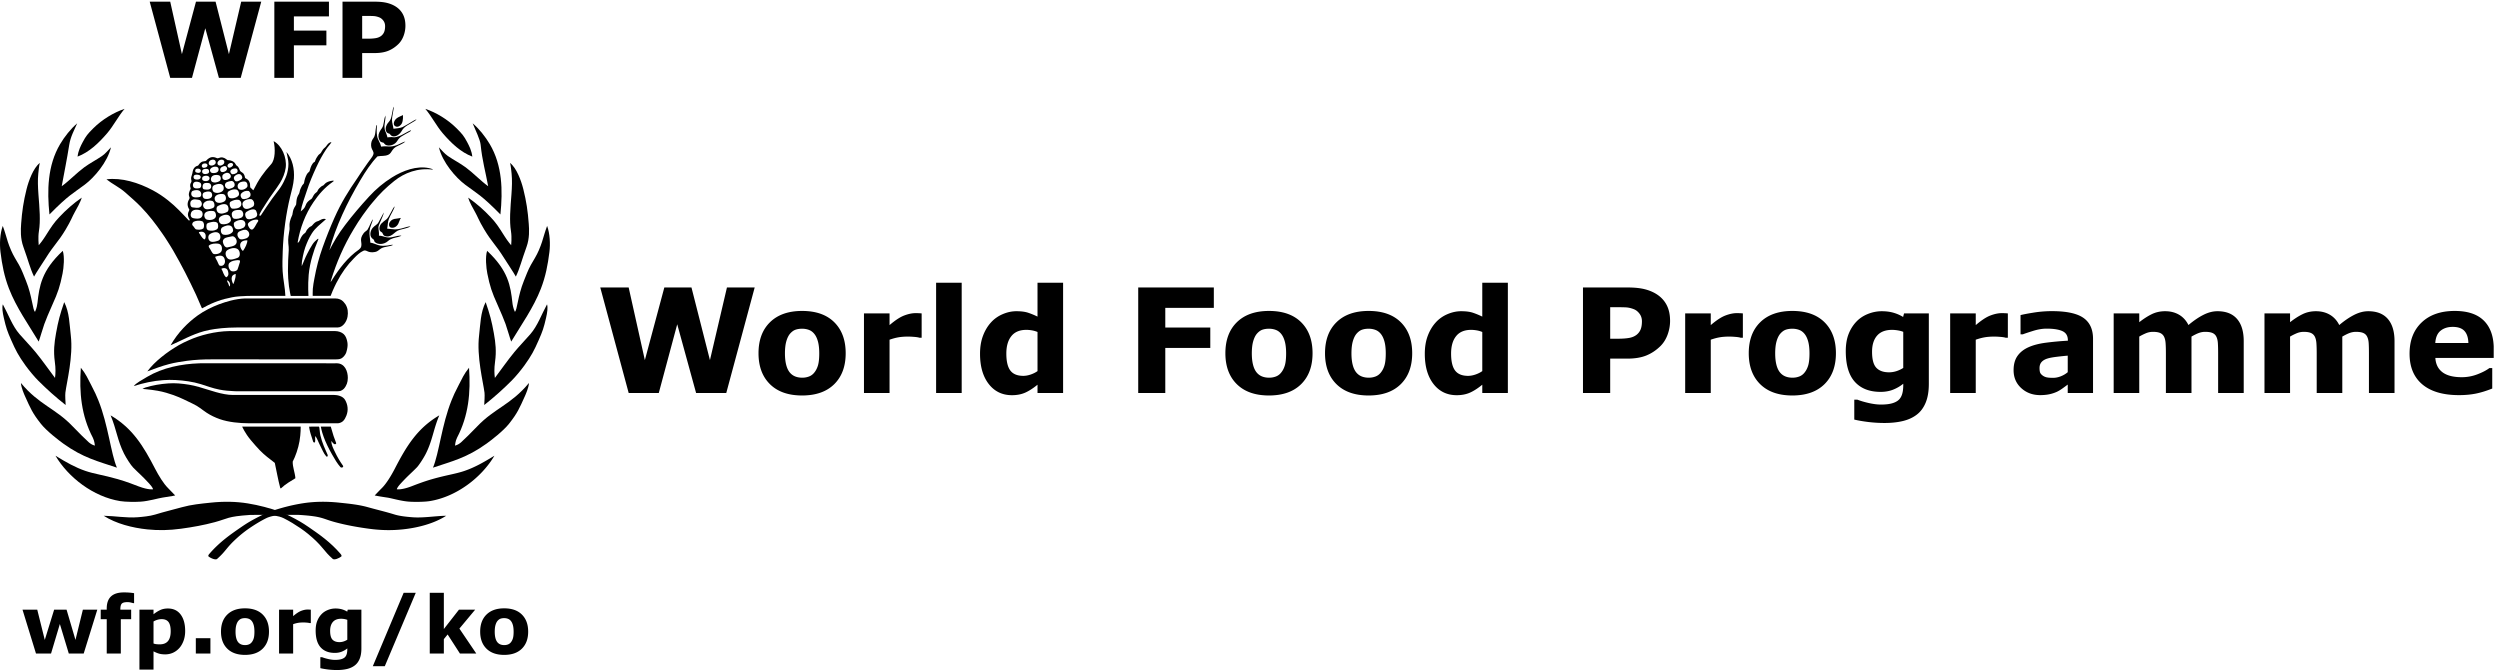 <svg xmlns="http://www.w3.org/2000/svg" viewBox="0 0 1408.693 377.547" height="377.547" width="1408.693"><defs><clipPath id="a"><path d="M0 0h10565v2831.56H0z" fill="#000000"></path></clipPath></defs><g clip-path="url(#a)" fill="#fff" transform="matrix(.133 0 0 -.133 0 377.547)"><path d="M1340.51 2131.03c12.51 27.07 24.09 48.62 40.79 74.31 7.37 11.32 15.69 19.21 23.11 30.67-3.55 1.02-8.73-1.92-10.96-3.5-7.42-5.39-10.77-14.13-16.71-18.81-14.03-11.07-13.64-21.1-21-26.27-6.57-4.64-8.45-7.68-13.05-14.9-3.08-4.83-5.35-8.73-8.6-18.23-1.15-3.43-3.45-.4-8.93-7.94-7.18-9.81-10.4-20.39-13.38-32.25-.96-3.91-7.59-5.97-11.86-14.07-5.71-10.93-9.43-21.04-11.9-36.96-.62-3.69-6.86-6.25-11.16-16.53-3.05-7.23-5.24-8.82-7.91-22.45-1.64-8.31-5.42-9.51-9.69-21.56-3.3-9.21-3.43-18.06-4.58-30.09-.27-2.33-4.21-6.95-7.84-13.68-6.09-11.27-5.89-18.79-8.32-30.41-.92-4.21-5.63-9.77-10.17-27.8-3.98-15.97-.33-26.57-1.68-34.45-3.53-20.45-7.04-38.21-5.14-58.35.94-9.85 2.44-20.01 1.79-29.48-1.88-29.7-3.49-54.17-3.33-87.82.11-18.33 1.54-43.42 4.31-64.3 3.05-23.06 7.44-41.06 7.44-41.06h75.14s-2.93 43.45.96 89.18c2.3 27.42 8.83 56.48 14.76 76.89 7.5 26.03 12.18 39.51 26.37 73.86.3.75-.1 3.97-3.85.83-7.84-6.59-14.38-12.38-20.57-21.69-9.46-14.26-15.22-26-22.88-40.64-8.95-17.01-13.88-31.84-23.1-52.52-.56 14.92 1.87 29.12 4.89 42.87 3.11 14.04 5.58 25.16 9.98 37.26 7.84 21.35 15.43 39.17 27.99 59.03 7.28 11.47 16.58 21.77 26.02 30.33 11.29 10.31 21.73 19.39 33.55 29.49-12.42 6.4-28.96-6.96-32.27-7.64-17.47-3.41-24.58-19.62-29.94-21.83-7.64-3.2-12.07-7.88-17.38-14.33-4.08-4.85-5.3-12.33-9.59-14.98-7.12-4.45-12.36-11.16-17.26-20.5-2.01-3.87-7.49-22.13-13.6-19.79 10.43 61.93 32.29 120.01 67.38 171.7 22.26 32.77 46.46 60.89 82.13 86.1 4.69 3.33 5.61 4.89-.95 4.66-33.34-4.05-35.38-19.27-40.87-20.71-5.21-1.35-11.65-7.52-15.77-11.53-7.41-7.33-7.28-13.5-10.13-15.43-6.08-4.24-10.66-8.65-14.82-16.02-2.17-3.84-5.85-12.3-9.1-14.23-8.56-4.96-16.86-12.19-20.99-20-3.05-5.7-4.27-11.88-8.25-17.49-4.27-6.02-10.23-10.52-15.36-14.88 3.9 26.47 16.36 57.82 24.95 84.87 11.54 36.13 25.54 68.95 41.33 103.07M1417.22 1916.53c28.44 63.85 58.37 111.9 97.26 168.11 5.09 7.36 9.64 14.58 14.08 21.49 2 3.1 11.56 16.85 13.55 19.76 13.04 19.69 18.52 25.72 31.87 44.53 3.61 5.12 6.54 9.13 8.08 15.04 2.84 11.02-6.61 18.4-8.78 28.97-2.21 10.78-1.01 22.56 3.95 31.67 3.1 5.7 6.19 7.93 9.31 15.58 6.06 14.73 3.97 46.59 10.88 47.43-1.76-15.13-2.16-32.13.22-46.64 2.76-16.92 13.04-27.18 17.27-45.11 11.42 2.06 23.84 1.57 33.45.74 9.54-.81 21.61 1.83 31.4 5.19 13.26 4.52 24.27 12.78 37.79 15.98-11.5-11.06-27.73-15.2-41.32-23.59-5-3.15-9.71-7.29-13.05-12.46-5.48-8.5-9.79-16.64-18.35-20.38-15.2-6.62-28.24-3.48-45.57-6.7-25.76-26.54-50.01-62.63-72.38-100.59-56.73-95.96-104.03-195.36-131.54-297.29 9.51 17.74 18.6 34.89 28.9 51.77 11.38 18.74 24.18 37.08 38.13 55.47 32.66 43.05 64.97 80.62 101.17 120.18 29.22 31.96 61.25 58.76 96.96 81.18 47.19 29.57 105.41 50.28 156.57 39.6 5.81-1.35 14.13-2.91 17.77-6.74-64.12 8.98-121.55-13.42-164.4-47.74-33.86-27.07-62.39-54.57-91.39-90.27-14.98-17.21-28.45-36.12-41.84-54.45-14.01-19.27-26.44-39.55-38.76-59.83-41.55-68.6-73-141.25-96.12-216.51-.66-2.38-.81-4.78-1.47-7.15 1.11 1.68 2.73 3.52 3.82 5.25 31.12 50.6 68.55 99.44 115.96 132.21 4.13 2.83 8.46 8.25 9.56 12.54 5.13 20.08-10.18 29.74 11.01 57.52 4.86 6.37 11.5 8.7 16.09 14.63 8.67 13.4 15.74 37.41 23 43.86-3.65-15.63-12.61-32.14-14.53-48.25-2.03-17.69 2.49-32.15 3.28-50.89 12.52-1.71 22.2-7.01 32.03-10.04 15.28-4.77 24.45-3.56 39.57-2.25 6.45.55 18.15 4.32 25.11 2.9-14.62-7.99-34.35-6.52-49.3-14.15-10.45-5.35-13.48-13.27-27.91-16.05-12.84-2.5-23.63-1.16-31.98 3.13-6.49 3.27-11.56 4.63-17.39 1.85-15.56-7.48-26.18-18.02-38.7-30.66-29.08-29.26-52.82-61.92-74.97-104.74-5.85-11.4-11.12-22.65-16.13-34.25-2.46-5.66-8.58-21.34-8.58-21.34h-75.99s-.19 21.91.52 29.91c1.46 15.94 3.62 27.76 6.72 43.93 4.41 23.27 8.72 44.37 14.75 66.94 5.89 21.96 12.22 42.56 19.75 63.65 15.71 43.96 32.4 86.07 50.67 127.06M682.555 1324.69c27.734 22.68 48.265 35.81 75.957 52.32 11.246 6.72 28.258 14.33 41.336 20.26 47.984 21.69 111.464 37.66 171.27 38.77 1.085 0 1.015-.05 1.015-.05h445.907s-1.67.05 1.56.05c14.19 0 28.23-4.94 36.92-13.13 8.69-8.26 12.86-20.98 15.13-33.63 1.92-10.78.98-20.37-1.53-31.9-1.96-9.11-3.44-14.54-8.5-22.28-3.08-4.71-5.99-7.93-11.68-12.48-5.86-4.68-14.17-6.31-23.68-6.4-1-.04-3.12-.09-3.05-.08.1.08-521.565.08-521.565.08s-3.243.01-4.872.01c-34.144.12-70.093-1.62-103.835-6.03-25.844-3.53-51.743-7.55-76.723-14.06-31.504-8.23-61.836-19.61-92.117-30.9 16.785 22.3 36.16 41.24 58.457 59.45" fill="#000000"></path><path d="M837.387 1502.1c27.398 19.79 60.66 36.03 90.125 47.31 14.95 5.66 34.812 11.93 50.593 15.87 19.063 4.8 40.965 8.4 58.835 8.93 5.38.15.79.04.79.04l382.45.04s8.2-.44 11.04-.99c7.18-1.55 12.99-4.49 15.39-6.02 5.94-3.8 13.39-11.81 17.3-18.14 9.93-16.35 11.68-34 8.47-52.36-3.68-20.98-19.62-44.87-41.24-45.46-3.76-.1-11.28 0-11.28 0h-414.23s-24.11-.47-35.122-.87c-20.375-.8-42.965-3.12-60.75-5.74-15.215-2.19-30.078-5.07-45.317-9.14-51.065-13.81-95.44-39.71-141.85-59.84 31.254 54.63 73.54 96.48 114.797 126.37M623.438 1242.16c66.488 39.28 146.582 54.78 219.886 57.23 1.742.09 5.223.19 5.223.19l571.743-.05s1.03 0 6.21.05c34.65.03 47.3-34.34 47.14-62.16-.07-9.14-1.62-18.49-4.16-24.76-3.29-8.19-6.94-14.88-12.89-21.33-2.12-2.34-9.78-7.73-13.17-8.56-7.93-1.94-17.67-1.72-17.61-1.72.07 0-425.27-.08-425.27 0 0 0-22.946.92-38.868 2.46-11.473 1.13-20.18 2.33-32.094 4.6-29.285 5.81-53.562 15.35-78.926 23.17-16.918 5.23-34.714 9.12-53.273 11.93-34.138 5.23-71.42 7.6-105.892 5-43.847-3.27-82.843-11.86-124.554-25.09 7.054 10.99 36.37 27.13 56.504 39.04" fill="#000000"></path><path d="M931.395 1062.88c-19.543 6.9-38.614 15.78-55.72 27.08-22.284 14.75-33.21 26.48-62.007 39.78-24.648 11.4-44.328 22.63-78.69 35.08-16.583 6.01-43.447 14.27-66.482 18.23-32.906 5.59-64.633 8.03-64.633 8.03s6.72 4.19 10.77 5.44c33.586 10.21 63.25 15.21 97.738 17.76 30.247 2.27 58.036-.69 88.357-5.42 12.44-1.97 28.613-5.79 42.668-9.81 45.636-12.98 97.523-33.59 143.546-33.67 2.572 0 2.28.05 2.28.05h426.32c12.87.03 36.93-4.13 46.6-21.21 11.2-19.69 14.68-43.12 5.27-66.6-2.85-7.06-7.57-17.16-14.38-23.29-5.96-5.39-15.66-8.86-21.26-8.86-1.62-.08-4.39 0-4.39 0h-371.71-2.02c-38.01 0-85.853 4.6-122.255 17.41M1100.71 931.04c-10.51 10.8-25.01 27.34-38.15 43.03-25.22 30.09-36.52 57.18-36.52 57.18h247.92s.66-28.6-5.07-61.72c-5.36-30.76-16.72-63.178-28.8-86.67-.44-24.08 9.72-46.462 11.39-70.25-20.36-12.5-42.26-24.88-60.52-42.43-1.16-1.07-3.04-1.07-3.81 1.82-9.78 36.66-14.94 69.36-22.95 105.602-22.6 17.468-43.8 33.04-63.49 53.437M1356.21 951.37c-7.01 12.958-12.25 30.06-20.29 40.22-1.73-9.07.4-14.65-.83-23.328-1.13-7.274-7.1-4.25-8.3-.832-3.47 9.85-7.17 21.992-10.35 32.07-5.29 16.81-6.98 31.69-6.98 31.69l41.24.06s1.59-.39 2.32-4.41c1.97-10.39 1.49-20.54 4.34-32.578 3.65-15.512 8.36-29.672 14.06-44.133 4.95-12.732 11.35-25.57 16.55-38.208.7-1.66 1.05-4.852-.21-6.512-1.53-1.93-4.16-1.69-5.67 0-11.81 13.422-16.58 28.63-25.88 45.96M1420.05 921.898c-7.01 14.942-16.88 31.75-16.02 48.71 4.56-5.98 6.44-10.288 12.72-13.628 2.87-.898 8.89-.05 7.38 4.97-2.77 9.34-7.08 17.25-11.06 30.062-5.92 18.958-11.68 39.208-11.68 39.208l-42.09.03s2.34-17.08 11.91-43.29c8.4-23.222 21.39-49.78 35.61-74.68 11.58-20.48 22.11-38.35 35.25-53.31 4.5-5.138 15.54-.618 10.76 6.08-12.47 17.622-24.11 37.17-32.78 55.848M1693.41 2344.78c-9.14-3.98-17.21-9.13-21.77-17.91-3.32-6.31-5.55-15.93.79-21.34 11.11-9.48 24.37.22 29.75 9.92 6.78 12.34 5.02 35.95 5.02 35.95s-7.9-4.11-13.79-6.62" fill="#000000"></path><path d="M1703.07 2285.84c4 7.53 12.74 15.68 22.33 21.51 10.84 6.62 22.07 13.06 29.88 17.72 7.81 4.69 9.3 7.98 9.3 7.98s-6.44-2.21-9.96-4.29c-19.27-11.5-40.31-24.56-48.86-28.33-10.8-4.71-25.48-5.62-38.71-7.3-2.11 16.68-6.44 23.6-6.39 38.43.11 7.12 1.84 16.34 3.04 22.78 4.14 21.43 4.95 32.23 4.95 32.23s-3.27-3.04-4.47-12.47c-1.34-8.52-2.3-11.66-4.25-21.73-2.23-11.63-4.55-21.48-11.5-28.75-10.02-10.35-19.3-28.81-11.56-42.95 4.51-8.26 12.04-7.06 14.4-9.18 2.35-2.12 3.79-7.22 10.92-9.58 15.39-5.14 32.83 8.67 40.88 23.93" fill="#000000"></path><path d="M1683.12 2241.77c5.22 8.47 10.58 14.43 18.81 19.48 13.66 8.32 23.8 13.97 32.13 18.23 3.62 1.81 6.64 3.98 7.56 7.84-3.73-1.41-17.84-8.03-31.84-16.36-10.03-5.99-27.27-13.46-38.86-14-4.58-.2-7.99.93-11.74 1.05-7.76.32-17.66-1.55-17.66-1.55s-2.51 10.97-5.82 18.88c-1.67 4.06-4.36 8.23-5.8 15.84-.98 5.07-1.27 12.7-.87 17.24 1.13 13.73 4.84 27.08 4.2 40.97-8.63-17.92-5.1-40-15.23-53.88-4.27-5.83-7.66-10.43-11.02-17.77-5.56-12.06-4.9-24.56 2.62-36.19 4.33-6.62 13.91-6.38 15.56-7.66 2.51-1.85 4.65-8.79 14.01-10.87 16.01-3.6 34.9 3.83 43.95 18.75M1687.59 1891.18c3.73 7.53 6.14 17.42 10.89 24.4-10.76-1.61-12.5-2.84-28.04-4.54-3.39-.33-10.4-3.85-12.72-6.16-6.15-6.2-11.51-11.96-9.13-22.38.92-4.04 4.5-7.02 6.49-7.64 12.93-4.21 26.06 3.48 32.51 16.32" fill="#000000"></path><path d="M1700.71 1870.65c14.69 3.44 31.67 10.64 38.48 8.37-13.79-7.33-31.17-9.99-46.44-14.35-11.66-3.35-19.98-12.16-30.38-20.15-9.55-7.26-22.25-10.22-33.59-4.88-3.82 1.82-7.54 7.99-8.21 11.29-.59 2.63-6.06 5.26-8.88 7.57-2.84 2.36-4.2 8.25-4.26 10.53-.49 20.33 14.99 28.54 29.89 40.49 11.23 8.99 25.81 47.16 34.7 55.08-1.58-12.31-17.57-35.52-24.54-53.58-5.54-14.39-3.73-25.9-7.29-41.05 10.66-.68 22.54-2.91 33.27-3.09 8.42-.11 18.6 1.73 27.25 3.77" fill="#000000"></path><path d="M1685.24 1839.3c-8.26-1.53-18.35-4.13-25.24-5.58-23.96-5.08-35.4 6.66-54.53 6.43 1.69 21.91-5.92 31.72.34 45.88 5.59 12.59 10.76 25.93 15.56 36.61 3.89 8.56 5.07 15.79 5.07 15.79s-5.81-8.69-22.32-40.86c-5.74-11.23-16.02-13.63-25.15-24.23-10.51-12.12-16.53-37.75 2.9-48.5 3.86-2.12 3.3-8.79 6.11-11.48 12.98-12.21 39.19-10.98 55.58 3.9 13.05 11.9 28.91 13.83 42.42 17.33 7.91 2.04 14.84 5.39 14.84 5.39s-3.75 1.54-15.58-.68M1205.23 1585.06c-.95 0-1.96 0 0 0zm-111.89 315.54c-7.98-10.56-11.68-22.7-20.5-31.92-4.6-4.82-11.62-2.57-15.27 2.99-4.04 6.29-10.59 15.19-5.72 21.4 8 10.26 24.75 16.81 39 14.96.84-.1 5.43-3.49 2.49-7.43zm-38.34-60.39c-4.47-11.97-17.8-13.25-29.14-15.62-2.12-.46-8.64 0-11.57 2.88-4.9 4.79-9.14 11.33-8.29 19.53.46 5.06 4.68 10.02 9.9 12.03 9.47 3.67 20.7 9.58 30.03 4.34 8.03-4.49 12.24-14.73 9.07-23.16zm-24.55-63.22c-3.26-4.71-11.64 10.95-12.73 18.12-3.13 20.77 15.07 26.07 30.24 25.43.47-12.38-9.13-31.56-17.51-43.55zm-16.38-56.04c-2.98-8.34-4.41-16.03-7.73-23.68-3.22-7.4-16.97-10.04-24.602-7.67-10.894 3.38-20.238 27.83-7.855 37.2 9.476 7.08 19.293 8.22 31.357 9.7 2.17.26 10.28-.23 10.59-.99 2.03-5.07.75-7.61-1.76-14.56zm-18.34-64.58c-2.207-6.41-3.18-13.02-6.02-19.19-1.417-3.12-3.284.98-3.358 1.19-4.282 10.65-6.98 19.65-3.332 29.02 2.062 5.2 9.164 9.97 15.902 10.38-.414-6.66-.89-14.9-3.192-21.4zm-21.648-31.49c-4.922 2.23-4.848 8.55-6.91 12.49-1.942 3.84-6.133 9.13-4.406 14.16 9.496-5.32 13.898-14.82 11.316-26.65zm-16.387 39.32c-11.332 9.31-12.312 24.21-19.863 35.61 8.336 5.33 22.387 4.26 26.71-6.29 3.454-8.48 5.966-20.93-2.632-27.41-.933-.68-3.14-2.81-4.215-1.91zm-42.246 76.84c-1.7 2.43-5.063 9.43-2.5 10.32 20.28 6.99 35.503 7.21 39.83-14.49 3.072-15.48-7.507-28.77-22.33-23.35-4.25 1.57-8.462 18.06-15 27.52zm-29.497 49c-1.422 1.78-2.578 7.17-.808 8.56 10.546 8.48 26.03 9.12 38.02 7.95 15.812-1.44 19.058-16.13 16.42-28.32-3.48-16.04-27.804-18.03-34.69-15.36-6.77 2.6-11.493 17.93-18.942 27.17zm3.442 57.03c13.664 8.86 39.785 15.43 44.14-8.57 1.32-7.23-.484-16.82-10.25-19.97-10.03-3.22-21.847-6.68-31.012-2.97-11.273 4.62-13.488 24.65-2.878 31.51zm-14.165 40.36c1.032 4.59 6.133 6.77 10.418 7.87 11.063 2.73 23.43 6.85 33.582.39 3.958-2.51 4.262-6.05 4.778-11.03.898-8.07-.246-14.65-5.563-17.74-10.773-6.32-21.734-6.89-34.257-4.42-10.157 2-10.985 15.46-8.958 24.93zm-11.335-62.21c-9.47 7-13.657 16.9-20.637 26.71-1.688 2.4 0 3.39 1.293 3.77 16.805 4.75 29.278-3.64 26.66-21.97-.468-3.55-2.78-11.85-7.315-8.51zm-46.383 56.6c-6.3 5.45-1.922 14.93 3.566 17.68 9.61 4.77 24.707 5.5 34.703 2.12 6.43-2.16 9.685-11.39 8.532-21.46-.484-4.13-1.746-8.67-3.765-10.02-7.613-5.19-19.39-5.4-28.65-3.46-6.55 1.38-8.885 10.34-14.385 15.14zm-7.262 57.25c6.09 13.26 28.305 13.37 40.402 7.47 9.856-4.85 11.094-23.2.332-30.43-8.586-5.72-22.113-3.62-31.218-1.95-12.934 2.39-13.965 15.11-9.516 24.91zm.492 49.61c9.23 8.78 21.188 4.75 32.305 3.21 2.152-.3 4.72-1.82 6.176-3.27 7.59-7.67 8.187-20.24-.262-26.53-9.75-7.24-21.925-2.53-33.644-1.94-3.164.13-6.644 3.84-7.367 6.23-2.11 7.42-3.388 16.48 2.792 22.3zm5.946 41.5c9.8 4.09 26.636 5.96 33.578-5.04 4.26-6.74 3.02-19.21-3.817-21.03-6.692-1.72-29.458-5.51-34.907 7.08-2.7 6.19-1.56 16.17 5.145 18.99zm30.164 35.25c2.836-1.25 4.6-3.52 5.273-7.01 1.395-7.55-.594-15.75-7.84-17.08-10.89-1.98-27.055-2.61-27 12.79.04 17.17 16.957 16.98 29.567 11.3zm-21.918 31.92c5.793 2.21 15.332 1.72 20.53-.99 2.626-1.36 6.153-5.68 4.67-10.22-1.85-5.93-7.364-8.07-13.63-8.14-6.02-.06-12.926.41-15.356 5.34-2.308 4.66-1.328 12.04 3.786 14.01zm6.765 25.75c5.296 1.93 13.128 1.79 16.984-2.39 5.3-5.8 1.117-15-8.887-14.54-3.524.15-7.695 1.36-9.824 2.57-5.172 2.92-3.457 12.5 1.726 14.36zm23.812 16.58c.68 2.24 4.16 4.85 5.98 5.49 3.973 1.42 8.63 1.71 12.43.19 7.6-3.13 6.558-12.54-1.56-15.82-3.632-1.48-9.214-2.43-11.952-1.48-5.113 1.74-6.53 6.17-4.898 11.62zm23.683-36.77c-8.293-2.42-19.847-2.89-22.324 5.61-4.202 14.43 14.005 16.59 23.446 13.55 6.516-2.06 8.817-16.3-1.12-19.16zm5.49 47.63c2.627 8.94 12.756 13.79 21.932 11.07 7.887-2.32 9.707-13.07 4.38-18.29-2.41-2.35-6.407-4.74-10.704-5.69-9.387-2.09-18.598 3.08-15.61 12.91zm41.253-32.78c-1.485-5.83-5.766-9.85-12.618-11.36-6.804-1.5-16.215-1.92-19.984 2.29-3.602 3.98-5.254 9.58-2.25 13.87 6.02 8.56 17.043 11.55 26.867 9.38 5.606-1.31 9.727-7.05 7.985-14.18zm-3.665 34.3c3.665 8.11 12.957 12.19 21.883 9.47 1.785-.57 5.47-3.45 5.977-6.29 1.058-5.64-.9-10.79-5.606-13.74-6.035-3.84-11.02-6-17.95-3.16-5.206 2.17-6.475 8.93-4.304 13.72zm38.442-22.77c4.074-6.91-2.13-13.84-5.28-15.74-6.982-4.09-16.84-6.6-21.048.33-4.145 6.79-.715 14.85 6.508 17.85 6.894 2.86 14.03 7.19 19.82-2.44zm11.586-26.38c4.563-3.77 8.567-11.7 3.098-17.96-5.132-5.91-11.515-7.67-19.586-8.98-5.46-.92-12.437 3.11-13.324 7.93-.808 4.15-1.57 11.73 2.547 15.21 8.024 6.84 18.777 10.79 27.266 3.8zm9.673 44.99c4.312-1.27 7.066-5.83 4.906-10.23-1.314-2.7-5.185-5.64-7.65-7.15-6.765-4.17-12.57-2.46-14.687 2.52-3.898 9.14 9.207 17.28 17.43 14.86zm16.504-22.79c4.753-.43 6.933-3.73 7.863-7.37 1.23-4.86-.37-9.37-4.48-12.14-4.895-3.25-10.993-5.17-15.868-5.24-6.594-.12-12.7 9.55-9.13 15.85 3.786 6.74 13.31 9.61 21.615 8.9zm27.283-34.9c2.8-8.27-3.27-12.14-9.66-15.54-6.51-3.47-15.23-6.71-19.745-2.39-5.765 5.44-8.332 14.58-1.902 20.6 8.917 8.37 25.407 14.65 31.307-2.67zm11.77-20.77c10.46-1.32 12.54-16.21 10.43-21.58-2.39-4.63-7.66-8.24-10.43-9.65-7.67-3.96-16.64-5.46-23.69-1.81-6.43 3.34-9.21 13.09-5.72 20.74 4.73 10.33 19.63 13.59 29.41 12.3zm21.52-46.05c3.58-4.99 2.8-13.87.67-16.65-6.59-9.01-24.96-14.17-32.53-10.47-5.76 2.82-11.44 15.5-4.7 23.12 7.01 7.89 19.22 12.61 30.31 10.29 2.46-.54 4.09-3.27 6.25-6.29zm4.64-28.35c5.04-.55 9.51-6.08 11.94-12.12 3.16-7.8-.03-16.89-2.53-18.59-6.02-4.09-25.08-15.56-37.08-8.69-6.6 3.79-8.42 12.44-8.83 17.55-1.33 16.51 23.72 23.27 36.5 21.85zm-70.393-118.1c-2.567 6.55-4.942 16.24.203 20.22 10.39 8.2 33.89 15.37 42.83 2.97 5.81-8.05 4.11-21.7-6.07-26.92-10.5-5.36-31.037-11.53-36.963 3.73zm-50.41-.72c10.43 5.3 25.457 11.7 36.687 4.47 5.137-3.3 10.442-16.97 6.817-23.03-7.7-12.87-27.96-16.14-40.843-12.83-10.97 2.84-14.274 25.52-2.66 31.39zm-9.38 44.49c12.587 8.86 37.438 14.58 43.423-4.77 1.554-5.02 2.44-10.56-.12-14.62-6.974-11.21-24.662-14.16-36.498-12.5-12.8 1.87-18.847 23.44-6.804 31.89zm-10.593 45.08c12.09 6.85 37.856 15.96 43.926-3.67 2.43-8.03 2.183-17.95-4.695-21.49-9.848-5.17-25.457-10.58-36.81-3.51-9.48 6-10.76 23.9-2.42 28.67zm67.676 81.03c-5.063-4.52-10.203-5.5-16.942-7.78-9.437-3.2-19.312 4.07-20.402 13.1-1.816 15.45 14.75 17.75 25.707 19.68 7.988 1.45 12.938-5.73 14.41-10.55 1.504-4.65 1.31-10.87-2.773-14.45zm20.31-36.37c-7.19-10.72-36.166-17.46-42.556-6.44-4.668 8.06-7.574 19.38 1.203 24.8 9.215 5.67 20.137 9.05 30.863 7.12 10.08-1.78 15.21-18.36 10.49-25.48zm15.45-66.34c4.12-6.56 7-15.37.88-23.51-5.56-7.46-25.37-10.94-35.52-8.49-5.565 1.4-8.198 8.17-9.05 12.73-1.176 6.17-1.73 12.38 3.73 17.41 7.852 7.2 18.34 7.04 28.41 7.04 4.14 0 9.99-2.68 11.55-5.18zm-5.76 22.27c-6.18-11.34-27.09-12.8-36.492-11.55-6.625.88-11.29 11.56-11.094 20.5.066 4.6 1.5 7.65 4.64 9.33 10.446 5.61 21.133 9.36 32.376 7.54 10.96-1.74 15.22-17.23 10.57-25.82zm-110.078 24.42c-7.106 21.88 20.226 28.78 36.176 25.4 11.105-2.31 14.812-23.65 4.48-30.38-12.785-8.31-35.477-11-40.656 4.98zm-41.21-53.73c8.186 8.45 22.97 8.97 34.51 7.41 7.086-.98 10.14-8.14 11.126-15.91 2.76-21.38-25.938-24.97-39.594-19.97-9 3.29-13.684 20.57-6.043 28.47zm-5.78 41.42c8.564 10.07 22.88 12.46 34.736 9.2 7.238-1.97 10.59-10.43 10.426-19.91-.137-5.39-3.83-9.28-7.14-10.65-8.43-3.42-18.17-5.96-27.368-4.84-11.344 1.4-18.22 17.27-10.653 26.2zm1.36 45.1c10.528 4.3 30.145 8.14 33.454-6.89 4.457-20.03-19.172-23.29-31.797-19.81-9.67 2.65-11.505 22.72-1.657 26.7zm75.727 33.09c7.87-4.47 9.523-17.08 4.734-24.38-6.367-9.68-28.137-15.28-39.848-6.82-6.68 4.84-10.277 24.73 3.41 29.49 10.934 3.83 21.414 7.54 31.703 1.71zm-11.157 14.39c-8.93-5.53-21.656-7.72-30.098-3.03-7.343 4.01-7.058 14.75-3.417 20.52 5.98 9.62 20.855 10.66 31.132 7.65 8.864-2.57 12.184-19.05 2.383-25.14zm-72.28 15.68c.9 2.86 2.175 3.67 3.948 4.54 7.51 3.58 15.75 4.54 22.94-.08 5.178-3.35 4.725-11.09.885-15.1-5.62-5.91-17.047-6.16-24.36-2.32-4.726 2.47-4.944 8.3-3.413 12.96zm2.397-31.35c3.32 9.48 15.15 8.95 24.106 7.8 11.02-1.45 13.226-15.57 9.312-21.51-5.41-8.2-17.758-6.63-27.582-5.39-7.996 1.04-8.468 11.62-5.836 19.1zm155.51-285.2c2.71-10.72 0-20.9-9.53-24.31-12.253-4.32-28.816-10.64-38.61-4.05-11.198 7.51-16.588 28.81-3.72 37.16 15.198 9.94 45.44 16.45 51.86-8.8zm-16.51 33.3c-8.234-9.36-21.668-9.05-34.855-12.91-5.094-1.48-11.133 3.01-13.78 7.67-4.876 8.71-9.76 20.37-.42 28.77 7.735 7.04 18.282 6.46 27.755 9.28 4.25 1.28 9.46 2.76 14.62-.72 10.68-7.29 14.84-22.91 6.68-32.09zm87.3 140.14c2.33-6.8 5.45-11.8 2.8-18.58-3.14-8.33-11.21-9.46-18.79-12.2-7.07-2.56-18.86-5.8-24.78.39-6.81 7.05-9.55 21.39-1.41 27.54 10.56 7.87 36.6 18.71 42.18 2.85zm143.3 61.19c6.23 25.39 13.96 51.13 15.9 77.96 2.84 40.08-5.8 81.73-31.5 112.08 2.52-13.08 5.87-24.14 7.64-37.89 2.08-16.58-.26-35.05-4.54-51.75-3.25-12.65-8.94-24.94-14.59-36.68-6.67-13.91-16.63-29.03-26.56-41.44-27.8-34.59-71.13-102.08-71.13-102.08s-3.64.26-5.79.26c-.51 8.41 19.44 37.22 29.51 53.35 22.09 35.35 38.82 54.38 58.04 85.02 12.04 19.34 21.23 42.85 24.19 64.16 5.99 43.44-17.43 95.49-51.1 112.81 7.69-32.45 6.89-78.17-10.38-97.4-32.69-36.43-52.13-63.69-75.46-110.4-.66-1.25-6.12 6.3-10.63 9.23-5.07 3.35-2.23 13.37-4.05 20.12-1.64 5.73-4.34 10.14-5.14 11.14-6.9 8.47-13.58 9-15.03 11.53-1.68 2.86-.87 10-6.9 18.13-3 4.1-10.67 7.13-13.79 10.97-3.38 4.2-4.91 17.06-14.22 22.32-4.417 2.48-6.472 10.19-10.714 13.97-13.086 11.59-26.153 9.36-28.653 10.08-3.367.91-9.937 9.27-21.636 11.29-11.438 1.94-17.73-5.69-23.668-2.93-14.892 6.89-29.158 7.46-44.982-10.18-4.75-5.25-12.965-.34-23.21-8.18-9-6.86-9.16-13.2-13.75-14.07-8.61-1.61-15.032-8.5-18.352-16.01-1.723-3.88-3.016-11.7-4.024-16.87-1.41-7.12-5.01-13.69-5.082-18.93-.082-7.28 2.215-11.21 1.575-14.47-1.063-4.71-4.88-9.03-5.344-13.44-.347-2.5-.558-9.16 1.262-12.91 2.29-4.62-1.61-8.64-3.632-13.56-1.938-4.58-3.973-12.42-3.352-17.95.82-7.59 5.164-10.37 1.785-16.35-5.535-9.71-12.53-24.88-.265-44.25 2.254-3.54-5.137-10.43-5.55-20.54-.474-11 6.17-19.12 7.983-24.01.345-1.74-2.92-1.64-3.038-3.51-29.22 30.89-55.062 59.39-88.95 86.21-20.702 16.36-41.175 30.12-64.112 42.41-61.29 32.86-132.492 54.85-196.992 46.82 24.29-19.56 54.94-33.51 79.89-55.72 23.64-21.05 45.09-39.04 66.62-61.42 33.798-35.1 61.26-70.69 89.872-112 8.496-12.23 14.09-20.41 22.012-33.17 7.977-12.76 16.84-26.31 24.102-38.96 36.617-63.57 66.617-122.43 96.98-187.58 8.426-18.03 15.504-36.88 23.762-54.79 2.21-4.85 5.375-1.25 7.61 0 10.98 6.36 22.648 11.66 34.05 17.04 9.098 4.18 17.38 7.06 25.508 10.18 20.543 7.83 40.035 12.08 61.55 16.55 35.916 7.52 100.436 5.98 100.436 5.98l122.35.04h3.33c-1.28 35.06-9.6 69.14-11.63 104.32-1.55 28.49-.6 56.04.4 84.59 2.73 77.35 14.11 160.39 31.39 230.88M395.14 2295.04c-23.87-23.8-30.992-32.57-44.91-58.88-8.2-15.47-18.61-35.33-21.578-60.93 49.05 18.67 89.075 56.79 125.235 98.87 26.754 31.2 47.504 72.61 73.886 103.43-46.468-15.58-95.503-45.52-132.632-82.49" fill="#000000"></path><path d="M254.72 2228.13c18.487 31.24 44.975 65.02 72.436 88.06-12.718-28.57-28.383-56.88-33.765-90.67-10.675-67.27-20.75-114.39-31.91-175.79 30.508 21.76 62.684 55.95 95.036 79.82 24.992 18.36 50.046 30.63 75.754 48.3 15.28 10.54 25.234 24.08 37.945 36.77-15.14-63.85-71.16-128.28-111.274-158.32-50.385-37.78-68.448-43.8-149.42-126.14-10.282 101.66-8.45 207.32 45.2 297.97" fill="#000000"></path><path d="M89.527 1890.48c3.77 52.79 10.102 95.02 22.93 146.52 8.984 35.96 28.34 89.5 56.242 111.46-3.42-13.04-5.216-32.6-6.532-45.79-5.47-54.4 4.945-117.57 6.187-171.9.622-26.72.383-47.32-3.613-72.42-4.14-26.32-.687-58.62-.687-58.62s14.422 16.47 27.3 37c28.15 44.7 37.16 57.97 59.836 82.18 28.134 30.05 59.6 57.88 95.126 82.53-4.285-16.7-22.425-49.17-29.92-62.22-10.005-17.45-14.544-33.31-38.216-72.84-33.313-55.55-48.153-63.05-85.137-122.46-8.008-12.92-40.852-62.06-48.81-77.07-17.323 35.85-23.862 67.19-45.116 125.55-13.355 36.68-11.36 73.37-9.59 98.08" fill="#000000"></path><path d="M38.094 1615.8c-20.086 52.09-29.29 100.4-36.098 155.23-4.16 33.55-2.226 78.27 9.746 110.52 3.14-7.87 9.547-27.87 10.414-30.85 8.91-29.97 12.633-44.36 25.086-73.25 9.52-22.17 21.164-39.84 33.625-61.74 11.332-19.99 20.89-46.3 29.09-66.45 26.37-64.56 28.32-125.01 38.41-131.62 7.258 15.55 9.53 30.43 10.344 37.75 7.845 71.45 17.25 136.39 107.228 220.6 8.257-25.06 4.074-71.28-.887-96.03-10.757-54.12-19.448-80.11-43.28-132.56-12.598-27.62-29.422-68.27-34.032-81.72-12.078-35.07-16.218-53.45-23.816-74.2-42.48 70.79-94.762 143.88-125.828 224.32" fill="#000000"></path><path d="M108.125 1290.19c-30.238 42.11-41.266 63.26-60.95 108.06-16.527 37.61-21.28 51.54-30.96 93.65-5.29 22.94-8.277 43.77-4.168 57.34 23.676-42.88 39.84-90.86 70.81-126.41 24.588-28.21 48.272-52.23 67.823-76.05 29.988-36.58 53.6-71.21 82.382-109.3 2.426 19.09 3.364 38.44-.92 69.71-5.857 42.87-2.247 78.01 5.237 119.5 9.483 52.65 16.444 78.72 34.71 131.97 22.348-43.82 22.262-94.53 27.87-141 10.83-90.22-17.386-197.78-22.94-242.62-1.485-11.81.562-40.97 1.16-52.32-42.2 33.24-79.742 66.79-116.14 103.3-16.587 16.53-39.345 43.95-53.915 64.17" fill="#000000"></path><path d="M268.105 959.41c-19.214 13.828-70.843 53.3-95.29 84.35-35.596 45.22-43.436 64.58-66.92 116.59-2.875 6.34-16.168 35.78-17.25 55.78 76.94-92.9 145.828-106.74 219.226-183.83 26.935-28.25 54.517-54.84 69.07-68.17 11.18-10.278 25.048-13.4 25.048-13.4s-1.445 19.81-8.69 33.59c-48.966 93.6-58.208 191.44-50.782 296.45 22.35-27.67 29.402-46.15 43.59-72.91 15.425-29.15 23.292-47.16 30.503-65.11 41.902-104.28 52.804-224.75 78.695-285.36-79.914 26.91-142.844 41.29-227.2 102.02" fill="#000000"></path><path d="M595.828 713.31c-21.613-1.45-63.992-1.322-86.586 2.37-114.394 18.3-220.726 101.2-274.215 192.26 48.496-29.588 83.563-49.33 126.21-64.1 37.986-13.13 74.013-17.012 137.42-35.03 38.26-10.798 76.144-26.12 89.452-31.1 42.417-15.8 60.28-11.91 60.28-11.91s0 6.438-15.847 23.72c-31.574 34.468-43.14 42.7-69.12 69.19-8.528 8.76-28.075 38.49-37.997 58.25-28.07 55.88-31.192 100.68-56.828 162.06 93.554-54.95 139.13-130.75 188.59-226.32 15.21-29.26 35.777-63.08 54.57-81.66 12.637-12.458 30.445-31.42 30.445-31.42s-13.047-3.07-53.668-9.07c-18.223-2.67-57.05-14.76-92.707-17.24M1049.31 706.06c49.39-8.068 93.28-20.08 138.19-35.478 12.08-4.16 30.45-13.293 43.17-19.742 31.84-16.2 50.16-26.72 77.52-45.53 44.07-30.35 91.4-63.04 134.12-112.67.91-.98 7.82-8.36 3.22-11.96-8.37-6.56-28.99-15.9-35.85-9.84-39.09 34.75-37.11 45.88-84.48 88.77-12.15 10.95-30.48 26.3-52.39 41.288-21.38 14.622-47.22 30.602-71.23 42.454-21.82 10.718-55.42 13.937-74.29 13.937l.26-.142c-8.57.34-57.84.614-69.24-.136-96.81-6.633-92.072-15.293-147.888-30.41-45.91-12.493-95.164-21.383-144.055-27.954-50.09-6.79-94.906-7.61-141.86-2.828-63.648 6.56-133.273 24.3-185.237 57.79 47.51-.8 96.3-9.938 143.566-6.31 19.89 1.54 52.16 4.54 74.012 11.27 43.418 13.328 68.328 18.532 114.308 31.352 39.512 11 79.348 14.797 120.606 19.137 57.105 6.12 109.998 4.74 157.548-3M1934.52 2295.04c23.88-23.8 31.03-32.57 44.95-58.88 8.19-15.47 18.61-35.33 21.57-60.93-49.09 18.67-89.07 56.79-125.26 98.87-26.76 31.2-47.48 72.61-73.87 103.43 46.47-15.58 95.51-45.52 132.61-82.49" fill="#000000"></path><path d="M2074.98 2228.13c-18.52 31.24-44.98 65.02-72.44 88.06 12.85-30.75 31.56-69.05 33.75-90.67 6.84-67.74 20.76-114.39 31.93-175.79-30.51 21.76-62.73 55.95-95.06 79.82-24.95 18.36-50.03 30.63-75.7 48.3-15.32 10.54-25.27 24.08-37.99 36.77 15.14-63.85 71.17-128.28 111.29-158.32 50.37-37.78 68.43-43.8 149.37-126.14 10.28 101.66 8.46 207.32-45.15 297.97" fill="#000000"></path><path d="M2240.16 1890.48c-3.8 52.79-10.07 95.02-22.92 146.52-8.98 35.96-28.35 89.5-56.29 111.46 3.45-13.04 5.22-32.6 6.56-45.79 5.52-54.4-4.89-117.57-6.18-171.9-.61-26.72-.38-47.32 3.59-72.42 4.15-26.32.72-58.62.72-58.62s-14.42 16.47-27.33 37c-28.08 44.7-37.11 57.97-59.85 82.18-28.1 30.05-59.59 57.88-95.13 82.53 4.33-16.7 22.47-49.17 29.96-62.22 10.05-17.45 14.53-33.31 38.23-72.84 33.29-55.55 48.14-63.05 85.09-122.46 8.01-12.92 40.9-62.06 48.84-77.07 17.35 35.85 23.87 67.19 45.13 125.55 13.38 36.68 11.39 73.37 9.58 98.08" fill="#000000"></path><path d="M2291.59 1615.8c20.08 52.09 29.27 100.4 36.11 155.23 4.17 33.55 2.2 78.27-9.74 110.52-3.14-7.87-9.54-27.87-10.42-30.85-8.94-29.97-12.63-44.36-25.06-73.25-9.53-22.17-21.24-39.84-33.66-61.74-11.33-19.99-20.88-46.3-29.13-66.45-26.33-64.56-28.28-125.01-38.37-131.62-7.29 15.55-9.54 30.43-10.33 37.75-7.86 71.45-17.26 136.39-107.23 220.6-8.29-25.06-4.08-71.28.84-96.03 10.81-54.12 19.53-80.11 43.32-132.56 12.6-27.62 29.42-68.27 34.07-81.72 12-35.07 16.16-53.45 23.82-74.2 42.45 70.79 94.72 143.88 125.78 224.32" fill="#000000"></path><path d="M2221.57 1290.19c30.27 42.11 41.26 63.26 60.94 108.06 16.53 37.61 21.26 51.54 30.97 93.65 5.29 22.94 8.27 43.77 4.15 57.34-23.62-42.88-39.86-90.86-70.83-126.41-24.55-28.21-48.24-52.23-67.79-76.05-29.95-36.58-53.64-71.21-82.37-109.3-2.41 19.09-3.39 38.44.87 69.71 5.89 42.87 2.28 78.01-5.19 119.5-9.5 52.65-16.46 78.72-34.71 131.97-22.32-43.82-22.26-94.53-27.88-141-10.86-90.22 17.43-197.78 22.97-242.62 1.45-11.81-.59-40.97-1.18-52.32 42.19 33.24 79.74 66.79 116.13 103.3 16.59 16.53 39.3 43.95 53.92 64.17" fill="#000000"></path><path d="M2061.6 959.41c19.2 13.828 70.84 53.3 95.27 84.35 35.6 45.22 43.45 64.58 66.93 116.59 2.83 6.34 16.17 35.78 17.25 55.78-76.94-92.9-145.84-106.74-219.23-183.83-26.92-28.25-54.49-54.84-69.05-68.17-11.18-10.278-25.05-13.4-25.05-13.4s1.43 19.81 8.65 33.59c48.99 93.6 58.24 191.44 50.77 296.45-22.28-27.67-29.37-46.15-43.55-72.91-15.4-29.15-23.29-47.16-30.47-65.11-41.93-104.28-52.89-224.75-78.76-285.36 79.97 26.91 142.88 41.29 227.24 102.02" fill="#000000"></path><path d="M1733.86 713.31c21.65-1.45 64-1.322 86.62 2.37 114.39 18.3 220.69 101.2 274.19 192.26-48.55-29.588-83.61-49.33-126.23-64.1-38.01-13.13-74-17.012-137.37-35.03-38.3-10.798-76.17-26.12-89.49-31.1-42.42-15.8-60.28-11.91-60.28-11.91s0 6.438 15.83 23.72c31.59 34.468 43.18 42.7 69.11 69.19 8.55 8.76 28.1 38.49 38.02 58.25 28.07 55.88 31.19 100.68 56.86 162.06-93.55-54.95-139.22-130.75-188.65-226.32-15.18-29.26-35.74-63.08-54.51-81.66-12.62-12.458-30.47-31.42-30.47-31.42s13.04-3.07 53.7-9.07c18.19-2.67 57-14.76 92.67-17.24M1280.38 706.06c-49.38-8.068-93.23-20.08-138.19-35.478-12.12-4.16-30.45-13.293-43.17-19.742-31.84-16.2-50.12-26.72-77.51-45.53-44.108-30.35-91.377-63.04-134.127-112.67-.922-.98-7.856-8.36-3.223-11.96 8.39-6.56 29.024-15.9 35.817-9.84 39.1 34.75 37.113 45.88 84.523 88.77 12.09 10.95 30.43 26.3 52.39 41.288 21.42 14.622 47.18 30.602 71.22 42.454 21.78 10.718 55.45 13.937 74.29 13.937l-.28-.142c8.59.34 57.83.614 69.27-.136 96.82-6.633 92.05-15.293 147.85-30.41 45.94-12.493 95.18-21.383 144.08-27.954 50.06-6.79 94.92-7.61 141.86-2.828 63.66 6.56 133.26 24.3 185.21 57.79-47.49-.8-96.24-9.938-143.57-6.31-19.9 1.54-52.13 4.54-73.98 11.27-43.42 13.328-68.35 18.532-114.3 31.352-39.52 11-79.36 14.797-120.59 19.137-57.13 6.12-110.02 4.74-157.57-3M1106.78 2831.56l-86.96-322.88h-92.308l-57.742 210.34-56.45-210.34h-92.086l-86.953 322.88h86.908l49.535-222.26 59.582 222.26h83.05l56.528-222.26 52.007 222.26h84.89M1393.65 2769.11h-148.53v-60.07h137.69v-62.45h-137.69v-137.91h-82.83v322.88h231.36v-62.45M1631.53 2727.8c0 9.08-2.46 16.9-7.37 23.46-4.92 6.57-10.63 11.15-17.13 13.74-8.68 3.46-17.13 5.38-25.37 5.73-8.24.36-19.23.55-32.96.55h-14.32v-96.5h23.86c14.16 0 25.83.87 35.02 2.6 9.18 1.73 16.88 5.2 23.09 10.39 5.34 4.61 9.22 10.13 11.6 16.55 2.39 6.41 3.58 14.24 3.58 23.48zm86.09 1.84c0-14.45-2.54-28.58-7.6-42.39-5.05-13.8-12.28-25.41-21.68-34.8-12.87-12.73-27.21-22.34-43.04-28.84-15.83-6.51-35.53-9.75-59.09-9.75h-51.83v-105.18h-83.26v322.88h137.04c20.53 0 37.84-1.77 51.93-5.31 14.09-3.55 26.57-8.86 37.41-15.95 13.01-8.52 22.95-19.43 29.81-32.73 6.87-13.3 10.31-29.28 10.31-47.93M3197.34 1620.74l-120.4-447.06h-127.81l-79.96 291.23-78.15-291.23h-127.5l-120.4 447.06h120.33l68.59-307.75 82.49 307.75h115l78.27-307.75 72 307.75h117.54M3449.87 1260.16c7 8.59 12.25 18.95 15.76 31.07 3.5 12.11 5.26 28.87 5.26 50.29 0 19.81-1.81 36.42-5.41 49.85-3.6 13.41-8.61 24.11-15.02 32.12-6.4 8.19-14.1 14-23.11 17.42-9 3.39-18.72 5.09-29.12 5.09-10.42 0-19.67-1.4-27.78-4.19-8.1-2.81-15.87-8.42-23.26-16.83-6.61-7.79-11.86-18.51-15.76-32.13-3.91-13.61-5.86-30.72-5.86-51.33 0-18.41 1.7-34.37 5.1-47.88 3.4-13.52 8.41-24.38 15.02-32.58 6.39-7.82 14.06-13.51 22.97-17.11 8.9-3.61 19.06-5.41 30.47-5.41 9.8 0 19.16 1.65 28.07 4.96 8.9 3.3 16.46 8.85 22.67 16.66zm133.01 81.96c0-55.44-16.17-99.13-48.49-131.05-32.33-31.93-77.72-47.88-136.16-47.88s-103.84 15.95-136.17 47.88c-32.31 31.92-48.49 75.61-48.49 131.05 0 55.85 16.26 99.69 48.8 131.51 32.53 31.82 77.81 47.73 135.86 47.73 58.85 0 104.34-16.02 136.45-48.03 32.13-32.03 48.2-75.76 48.2-131.21M3904.73 1407.87h-9.58c-4.59 1.6-11.99 2.81-22.18 3.61-10.19.79-18.67 1.2-25.46 1.2-15.38 0-28.96-1.01-40.73-3.01-11.8-2-24.48-5.4-38.06-10.2v-225.79h-108.39v337.18h108.39v-49.55c23.77 20.42 44.44 33.98 62.01 40.68 17.58 6.71 33.76 10.07 48.54 10.07 3.79 0 8.09-.1 12.88-.3 4.79-.2 8.99-.51 12.58-.9v-102.99M3965.98 1173.68h108.39v467.18h-108.39zM4395.62 1266.49v165.69c-7.6 3.2-15.58 5.52-23.97 6.91-8.38 1.41-16.07 2.11-23.06 2.11-28.37 0-49.63-8.86-63.81-26.62-14.18-17.73-21.27-42.34-21.27-73.82 0-33.07 5.69-57.08 17.08-72.02 11.38-14.93 29.64-22.39 54.82-22.39 9.78 0 20.16 1.85 31.15 5.57 10.98 3.7 20.67 8.55 29.06 14.57zm108.38-92.81h-108.38v35.13c-18.6-15.2-35.99-26.42-52.18-33.62-16.2-7.2-34.89-10.8-56.08-10.8-40.99 0-73.77 15.8-98.35 47.43-24.6 31.62-36.89 74.26-36.89 127.9 0 28.62 4.15 53.99 12.45 76.11 8.29 22.11 19.63 41.08 34.03 56.9 13.59 15.01 30.09 26.67 49.48 34.98 19.39 8.3 38.78 12.45 58.17 12.45 20.19 0 36.74-2.15 49.63-6.45 12.89-4.31 26.14-9.76 39.74-16.36v143.51H4504v-467.18M5142.62 1534.27h-205.67v-83.16h190.66v-86.48h-190.66v-190.95h-114.68v447.06h320.35v-86.47M5427.85 1260.16c7 8.59 12.26 18.95 15.75 31.07 3.51 12.11 5.26 28.87 5.26 50.29 0 19.81-1.8 36.42-5.41 49.85-3.59 13.41-8.6 24.11-15.01 32.12-6.4 8.19-14.09 14-23.12 17.42-9 3.39-18.72 5.09-29.11 5.09-10.42 0-19.66-1.4-27.78-4.19-8.11-2.81-15.87-8.42-23.25-16.83-6.63-7.79-11.88-18.51-15.79-32.13-3.9-13.61-5.85-30.72-5.85-51.33 0-18.41 1.7-34.37 5.11-47.88 3.39-13.52 8.4-24.38 15.02-32.58 6.4-7.82 14.05-13.51 22.96-17.11 8.91-3.61 19.07-5.41 30.48-5.41 9.8 0 19.17 1.65 28.08 4.96 8.88 3.3 16.44 8.85 22.66 16.66zm133 81.96c0-55.44-16.15-99.13-48.48-131.05-32.34-31.93-77.72-47.88-136.16-47.88-58.45 0-103.85 15.95-136.17 47.88-32.32 31.92-48.49 75.61-48.49 131.05 0 55.85 16.26 99.69 48.79 131.51 32.54 31.82 77.81 47.73 135.87 47.73 58.85 0 104.34-16.02 136.46-48.03 32.12-32.03 48.18-75.76 48.18-131.21M5849.99 1260.16c7 8.59 12.26 18.95 15.75 31.07 3.51 12.11 5.26 28.87 5.26 50.29 0 19.81-1.8 36.42-5.41 49.85-3.6 13.41-8.6 24.11-15.01 32.12-6.4 8.19-14.11 14-23.13 17.42-8.99 3.39-18.71 5.09-29.1 5.09-10.42 0-19.67-1.4-27.79-4.19-8.1-2.81-15.86-8.42-23.25-16.83-6.62-7.79-11.87-18.51-15.78-32.13-3.9-13.61-5.86-30.72-5.86-51.33 0-18.41 1.71-34.37 5.12-47.88 3.39-13.52 8.4-24.38 15.02-32.58 6.4-7.82 14.04-13.51 22.96-17.11 8.91-3.61 19.07-5.41 30.48-5.41 9.8 0 19.16 1.65 28.07 4.96 8.89 3.3 16.45 8.85 22.67 16.66zm133 81.96c0-55.44-16.16-99.13-48.48-131.05-32.34-31.93-77.72-47.88-136.16-47.88-58.45 0-103.85 15.95-136.17 47.88-32.32 31.92-48.5 75.61-48.5 131.05 0 55.85 16.27 99.69 48.79 131.51 32.55 31.82 77.81 47.73 135.88 47.73 58.85 0 104.34-16.02 136.45-48.03 32.12-32.03 48.19-75.76 48.19-131.21M6279.93 1266.49v165.69a106.22 106.22 0 0 1-23.96 6.91c-8.4 1.41-16.08 2.11-23.07 2.11-28.38 0-49.63-8.86-63.81-26.62-14.19-17.73-21.28-42.34-21.28-73.82 0-33.07 5.71-57.08 17.08-72.02 11.38-14.93 29.65-22.39 54.83-22.39 9.78 0 20.15 1.85 31.15 5.57 10.98 3.7 20.67 8.55 29.06 14.57zm108.38-92.81h-108.38v35.13c-18.6-15.2-35.99-26.42-52.18-33.62-16.2-7.2-34.89-10.8-56.08-10.8-40.98 0-73.77 15.8-98.35 47.43-24.6 31.62-36.89 74.26-36.89 127.9 0 28.62 4.15 53.99 12.45 76.11 8.29 22.11 19.65 41.08 34.03 56.9 13.59 15.01 30.09 26.67 49.48 34.98 19.4 8.3 38.78 12.45 58.18 12.45 20.17 0 36.73-2.15 49.62-6.45 12.89-4.31 26.15-9.76 39.74-16.36v143.51h108.38v-467.18M6956.36 1477.06c0 12.59-3.41 23.42-10.22 32.51-6.79 9.08-14.69 15.43-23.7 19.02-12.02 4.79-23.72 7.44-35.15 7.94-11.39.49-26.61.75-45.62.75h-19.81v-133.61h33.03c19.61 0 35.77 1.2 48.48 3.6 12.7 2.4 23.36 7.18 31.98 14.37 7.4 6.39 12.75 14.04 16.07 22.92 3.3 8.88 4.94 19.72 4.94 32.5zm119.2 2.57c0-20.02-3.51-39.59-10.51-58.7-7-19.12-17.01-35.18-30.03-48.18-17.82-17.62-37.69-30.93-59.59-39.94-21.92-9-49.19-13.51-81.83-13.51h-71.74v-145.62h-115.3v447.06h189.76c28.42 0 52.38-2.45 71.91-7.36 19.5-4.9 36.76-12.25 51.78-22.06 18.02-11.82 31.78-26.92 41.29-45.34 9.49-18.41 14.26-40.53 14.26-66.35M7383.93 1407.87h-9.58c-4.58 1.6-12 2.81-22.18 3.61-10.19.79-18.67 1.2-25.45 1.2-15.38 0-28.96-1.01-40.73-3.01-11.81-2-24.5-5.4-38.07-10.2v-225.79h-108.38v337.18h108.38v-49.55c23.77 20.42 44.43 33.98 62.01 40.68 17.57 6.71 33.75 10.07 48.55 10.07 3.79 0 8.07-.1 12.88-.3 4.77-.2 8.97-.51 12.57-.9v-102.99M7645.17 1260.16c7 8.59 12.25 18.95 15.78 31.07 3.47 12.11 5.24 28.87 5.24 50.29 0 19.81-1.81 36.42-5.4 49.85-3.61 13.41-8.62 24.11-15.02 32.12-6.41 8.19-14.12 14-23.11 17.42-9.01 3.39-18.72 5.09-29.13 5.09-10.42 0-19.66-1.4-27.77-4.19-8.1-2.81-15.87-8.42-23.27-16.83-6.6-7.79-11.86-18.51-15.76-32.13-3.91-13.61-5.86-30.72-5.86-51.33 0-18.41 1.71-34.37 5.1-47.88 3.41-13.52 8.41-24.38 15.02-32.58 6.39-7.82 14.07-13.51 22.97-17.11 8.89-3.61 19.06-5.41 30.46-5.41 9.81 0 19.16 1.65 28.08 4.96 8.91 3.3 16.47 8.85 22.67 16.66zm133.01 81.96c0-55.44-16.18-99.13-48.49-131.05-32.32-31.93-77.73-47.88-136.16-47.88-58.45 0-103.83 15.95-136.17 47.88-32.32 31.92-48.48 75.61-48.48 131.05 0 55.85 16.25 99.69 48.8 131.51 32.52 31.82 77.81 47.73 135.85 47.73 58.84 0 104.33-16.02 136.45-48.03 32.14-32.03 48.2-75.76 48.2-131.21M8063.45 1279.96v152.84c-6.2 2.58-13.81 4.65-22.79 6.16-8.97 1.49-17.08 2.24-24.26 2.24-28.36 0-49.62-8.16-63.8-24.46-14.19-16.32-21.28-39.09-21.28-68.31 0-32.43 6.03-55.05 18.13-67.86 12.07-12.81 30.01-19.21 53.77-19.21 10.77 0 21.37 1.7 31.74 5.1 10.39 3.4 19.88 7.91 28.49 13.5zm108.38-67.55c0-31.62-4.52-58.24-13.52-79.85-9-21.62-21.61-38.53-37.84-50.74-16.2-12.41-35.77-21.37-58.69-26.88-22.91-5.5-48.79-8.26-77.61-8.26-23.43 0-46.5 1.4-69.21 4.21-22.71 2.8-42.37 6.2-58.98 10.21v84.36h13.17c13.19-5.2 29.29-9.95 48.27-14.26 19-4.29 35.98-6.45 50.98-6.45 19.97 0 36.22 1.85 48.72 5.56 12.48 3.7 22.01 8.95 28.61 15.76 6.19 6.4 10.71 14.61 13.49 24.61 2.81 10.01 4.23 22.02 4.23 36.03v6.31c-13-10.62-27.41-19.02-43.21-25.21-15.78-6.23-33.37-9.32-52.77-9.32-47.17 0-83.55 14.21-109.16 42.63-25.59 28.42-38.38 71.67-38.38 129.71 0 27.82 3.91 51.84 11.69 72.05 7.81 20.23 18.79 37.84 33 52.85 13.19 14 29.44 24.92 48.72 32.72 19.31 7.81 39.03 11.71 59.23 11.71 18.2 0 34.74-2.15 49.62-6.45 14.9-4.31 28.44-10.26 40.64-17.87l3.91 15.02h105.09v-298.45M8506.61 1407.87h-9.59c-4.6 1.6-11.98 2.81-22.17 3.61-10.19.79-18.67 1.2-25.47 1.2-15.38 0-28.95-1.01-40.74-3.01-11.77-2-24.46-5.4-38.03-10.2v-225.79H8262.2v337.18h108.41v-49.55c23.76 20.42 44.43 33.98 62 40.68 17.58 6.71 33.76 10.07 48.52 10.07 3.8 0 8.11-.1 12.88-.3 4.81-.2 9.01-.51 12.6-.9v-102.99M8760.33 1261.88v70.04c-14.61-1.2-30.41-2.86-47.42-4.94-17.04-2.1-29.94-4.54-38.74-7.35-10.82-3.39-19.07-8.32-24.78-14.8-5.7-6.5-8.55-15.02-8.55-25.59 0-6.98.61-12.68 1.8-17.06 1.21-4.39 4.22-8.58 9.02-12.57 4.6-3.99 10.1-6.93 16.49-8.83 6.42-1.89 16.43-2.84 30.03-2.84 10.82 0 21.77 2.19 32.88 6.57 11.12 4.4 20.87 10.19 29.27 17.37zm0-52.46c-5.79-4.42-13.02-9.71-21.61-15.91-8.59-6.21-16.72-11.12-24.34-14.72-10.58-4.8-21.61-8.36-33-10.66-11.41-2.3-23.93-3.45-37.53-3.45-32.02 0-58.85 9.9-80.46 29.72-21.63 19.82-32.43 45.13-32.43 75.96 0 24.62 5.5 44.74 16.52 60.36 11 15.6 26.61 27.92 46.82 36.92 20.02 9.01 44.84 15.41 74.46 19.22 29.63 3.8 60.35 6.6 92.18 8.4v1.8c0 18.63-7.61 31.48-22.82 38.59-15.23 7.1-37.62 10.66-67.25 10.66-17.81 0-36.83-3.15-57.05-9.46-20.22-6.31-34.72-11.15-43.54-14.57h-9.9v81.36c11.41 3.01 29.96 6.56 55.68 10.67 25.73 4.1 51.51 6.15 77.32 6.15 61.45 0 105.85-9.45 133.15-28.37 27.32-18.91 40.99-48.59 40.99-89.02v-229.39h-107.19v35.74M9284.58 1412.68v-239H9176.2v168.44c0 16.41-.4 30.37-1.21 41.89-.78 11.5-2.98 20.86-6.59 28.07-3.6 7.2-9.07 12.45-16.37 15.76-7.31 3.3-17.57 4.96-30.77 4.96-10.62 0-20.92-2.16-30.92-6.46-10.02-4.31-19.01-8.87-27.03-13.66v-239h-108.38v337.18h108.38v-37.23c18.58 14.6 36.39 26.01 53.38 34.22 16.98 8.21 35.77 12.31 56.38 12.31 22.19 0 41.78-4.95 58.78-14.85 16.98-9.92 30.27-24.48 39.88-43.7 21.56 18.22 42.55 32.53 62.95 42.94 20.38 10.4 40.37 15.61 59.97 15.61 36.36 0 64-10.91 82.88-32.72 18.9-21.82 28.35-53.24 28.35-94.28v-219.48h-108.41v168.44c0 16.61-.33 30.63-1.05 42.04-.7 11.4-2.86 20.71-6.44 27.92-3.41 7.2-8.82 12.45-16.23 15.76-7.4 3.3-17.79 4.96-31.22 4.96-8.99 0-17.81-1.57-26.41-4.66-8.62-3.1-19.13-8.26-31.54-15.46M9923.53 1412.68v-239h-108.4v168.44c0 16.41-.41 30.37-1.19 41.89-.81 11.5-3.01 20.86-6.61 28.07-3.61 7.2-9.06 12.45-16.35 15.76-7.32 3.3-17.58 4.96-30.79 4.96-10.63 0-20.92-2.16-30.93-6.46-10.01-4.31-19.02-8.87-27.02-13.66v-239h-108.38v337.18h108.38v-37.23c18.6 14.6 36.39 26.01 53.39 34.22 16.99 8.21 35.77 12.31 56.37 12.31 22.18 0 41.77-4.95 58.76-14.85 16.99-9.92 30.29-24.48 39.88-43.7 21.6 18.22 42.57 32.53 62.95 42.94 20.4 10.4 40.41 15.61 60.01 15.61 36.3 0 64-10.91 82.9-32.72 18.8-21.82 28.3-53.24 28.3-94.28v-219.48h-108.4v168.44c0 16.61-.3 30.63-1 42.04-.7 11.4-2.9 20.71-6.5 27.92-3.4 7.2-8.8 12.45-16.2 15.76-7.4 3.3-17.83 4.96-31.23 4.96-9.02 0-17.82-1.57-26.43-4.66-8.6-3.1-19.1-8.26-31.51-15.46M10457.7 1385.66c-.6 22.61-6.2 39.63-16.8 51.03-10.6 11.42-27.2 17.12-49.6 17.12-20.8 0-37.9-5.41-51.3-16.21-13.4-10.81-20.9-28.13-22.5-51.94zm107.5-63.35h-247.4c1.6-26.43 11.6-46.64 30.1-60.66 18.5-14 45.8-21.01 81.9-21.01 22.8 0 44.9 4.1 66.3 12.3 21.4 8.21 38.3 17.01 50.7 26.44h12v-86.77c-24.4-9.82-47.4-16.92-69-21.33-21.6-4.39-45.5-6.6-71.8-6.6-67.6 0-119.4 15.21-155.5 45.63-36 30.42-54 73.76-54 130 0 55.64 17 99.73 51.2 132.27 34.1 32.52 80.9 48.78 140.3 48.78 54.9 0 96.1-13.86 123.7-41.58 27.7-27.73 41.5-67.6 41.5-119.64v-37.83M412.18 255.602L354.645 69.93h-63.18l-37.832 125.16-37.37-125.16h-63.814L95.413 255.602h62.434l31.87-127.973L229.325 255.6h52.742L319.73 127.63 351.078 255.6h61.102M568.082 283.54h-4.45c-2.64.77-6.073 1.65-10.308 2.64-4.226.992-8.762 1.492-13.597 1.492-11.653 0-19.536-2.09-23.657-6.28-4.12-4.193-6.183-12.302-6.183-24.31v-1.48h45.797v-40.34H511.87V69.93H452.19v145.332H426.73v40.34h25.458v5.128c0 22.692 6.035 39.72 18.105 51.08 12.066 11.35 30.336 17.022 54.805 17.022 8.82 0 16.804-.3 23.968-.91 7.168-.602 13.5-1.402 19.016-2.39v-41.993M723.16 164.082c0 18.047-3.082 31.148-9.238 39.29-6.156 8.148-15.895 12.218-29.195 12.218-5.61 0-11.387-.86-17.32-2.56a73.188 73.188 0 0 1-16.993-7.34v-93.28c3.96-1.54 8.195-2.52 12.7-2.96a138.68 138.68 0 0 1 13.366-.67c15.723 0 27.438 4.6 35.13 13.79 7.702 9.192 11.55 23.032 11.55 41.512zm61.336 1.238c0-15.32-2.344-29.25-7.012-41.82-4.687-12.57-10.82-22.93-18.418-31.09-7.92-8.59-16.898-15.09-26.914-19.5-10.02-4.41-20.75-6.61-32.203-6.61-10.563 0-19.54 1.122-26.915 3.39-7.375 2.26-14.914 5.42-22.62 9.5V1.82H590.73v253.782h59.684V236.25c9.137 7.28 18.47 13.18 27.988 17.69 9.524 4.52 20.504 6.79 32.946 6.79 23.117 0 41.086-8.5 53.91-25.468 12.812-16.98 19.238-40.293 19.238-69.942M829.625 69.93h61.836v64.968h-61.835zM1066.37 117.55c3.86 4.74 6.75 10.442 8.68 17.11 1.93 6.672 2.89 15.9 2.89 27.7 0 10.902-.98 20.05-2.96 27.44-2 7.38-4.75 13.282-8.28 17.68-3.52 4.52-7.77 7.72-12.72 9.59-4.96 1.88-10.31 2.82-16.05 2.82-5.73 0-10.82-.78-15.29-2.32-4.46-1.54-8.73-4.63-12.81-9.26-3.63-4.29-6.52-10.19-8.67-17.69-2.152-7.49-3.234-16.92-3.234-28.26 0-10.15.937-18.938 2.814-26.38 1.87-7.44 4.63-13.42 8.27-17.94 3.52-4.302 7.74-7.43 12.65-9.42 4.9-1.99 10.49-2.972 16.77-2.972 5.4 0 10.56.91 15.46 2.723 4.9 1.82 9.06 4.88 12.48 9.18zm73.24 45.13c0-30.532-8.9-54.578-26.69-72.16-17.81-17.59-42.8-26.38-74.99-26.38-32.17 0-57.172 8.79-74.965 26.38-17.805 17.582-26.7 41.628-26.7 72.16 0 30.75 8.954 54.89 26.864 72.41 17.91 17.53 42.84 26.29 74.8 26.29 32.42 0 57.46-8.82 75.15-26.45 17.69-17.63 26.53-41.71 26.53-72.25M1316.85 198.89h-5.29c-2.53.88-6.6 1.54-12.2 1.98-5.62.44-10.29.67-14.03.67-8.46 0-15.95-.56-22.43-1.65-6.49-1.11-13.48-2.98-20.95-5.628V69.93h-59.68v185.672h59.68V228.31c13.09 11.25 24.47 18.71 34.14 22.41 9.68 3.69 18.59 5.53 26.73 5.53 2.08 0 4.46-.05 7.09-.148 2.64-.122 4.95-.293 6.94-.5v-56.71M1471.42 128.46v84.15c-3.41 1.44-7.59 2.562-12.53 3.39-4.95.832-9.41 1.238-13.36 1.238-15.63 0-27.34-4.488-35.14-13.476-7.81-8.98-11.72-21.512-11.72-37.614 0-17.847 3.33-30.308 9.98-37.36 6.65-7.058 16.53-10.577 29.61-10.577 5.94 0 11.77.93 17.49 2.81 5.71 1.87 10.94 4.35 15.67 7.44zm59.68-37.198c0-17.422-2.48-32.07-7.44-43.973-4.96-11.91-11.9-21.22-20.83-27.938-8.92-6.84-19.7-11.77-32.32-14.813-12.62-3.02-26.87-4.54-42.74-4.54-12.89 0-25.59.77-38.1 2.32-12.51 1.54-23.34 3.41-32.49 5.61v46.468h7.26c7.27-2.867 16.13-5.488 26.59-7.86 10.44-2.366 19.8-3.546 28.05-3.546 11.01 0 19.95 1.02 26.84 3.06 6.87 2.038 12.13 4.93 15.76 8.667 3.41 3.53 5.89 8.05 7.43 13.56 1.53 5.51 2.31 12.118 2.31 19.84v3.47c-7.15-5.852-15.08-10.47-23.78-13.88-8.69-3.42-18.38-5.128-29.06-5.128-25.98 0-46.01 7.816-60.1 23.477-14.1 15.64-21.14 39.452-21.14 71.41 0 15.33 2.14 28.55 6.44 39.678 4.3 11.133 10.35 20.844 18.16 29.102 7.27 7.72 16.21 13.72 26.84 18.02 10.61 4.3 21.49 6.46 32.61 6.46 10.02 0 19.13-1.2 27.33-3.558 8.19-2.37 15.66-5.652 22.37-9.84l2.15 8.27h57.86V91.262M1761.41 327.18L1630.29 16.37h-50.75l130.58 310.81h51.29M2017.82 69.93h-69.28l-52.04 80.742-16.06-19.793V69.93h-59.69v257.25h59.69V173.738l63.93 81.864h68.66l-66.71-80.02 71.5-105.652M2164.46 117.55c3.86 4.74 6.75 10.442 8.68 17.11 1.93 6.672 2.9 15.9 2.9 27.7 0 10.902-.99 20.05-2.97 27.44-2 7.38-4.75 13.282-8.28 17.68-3.52 4.52-7.77 7.72-12.72 9.59-4.96 1.88-10.31 2.82-16.04 2.82-5.74 0-10.82-.78-15.3-2.32-4.46-1.54-8.73-4.63-12.81-9.26-3.63-4.29-6.52-10.19-8.67-17.69-2.15-7.49-3.23-16.92-3.23-28.26 0-10.15.93-18.938 2.81-26.38 1.87-7.44 4.63-13.42 8.27-17.94 3.53-4.302 7.74-7.43 12.65-9.42 4.9-1.99 10.49-2.972 16.77-2.972 5.4 0 10.56.91 15.46 2.723 4.9 1.82 9.06 4.88 12.48 9.18zm73.25 45.13c0-30.532-8.91-54.578-26.7-72.16-17.81-17.59-42.8-26.38-74.98-26.38-32.18 0-57.18 8.79-74.98 26.38-17.8 17.582-26.69 41.628-26.69 72.16 0 30.75 8.95 54.89 26.86 72.41 17.91 17.53 42.84 26.29 74.81 26.29 32.41 0 57.45-8.82 75.14-26.45 17.69-17.63 26.54-41.71 26.54-72.25" fill="#000000"></path></g></svg>